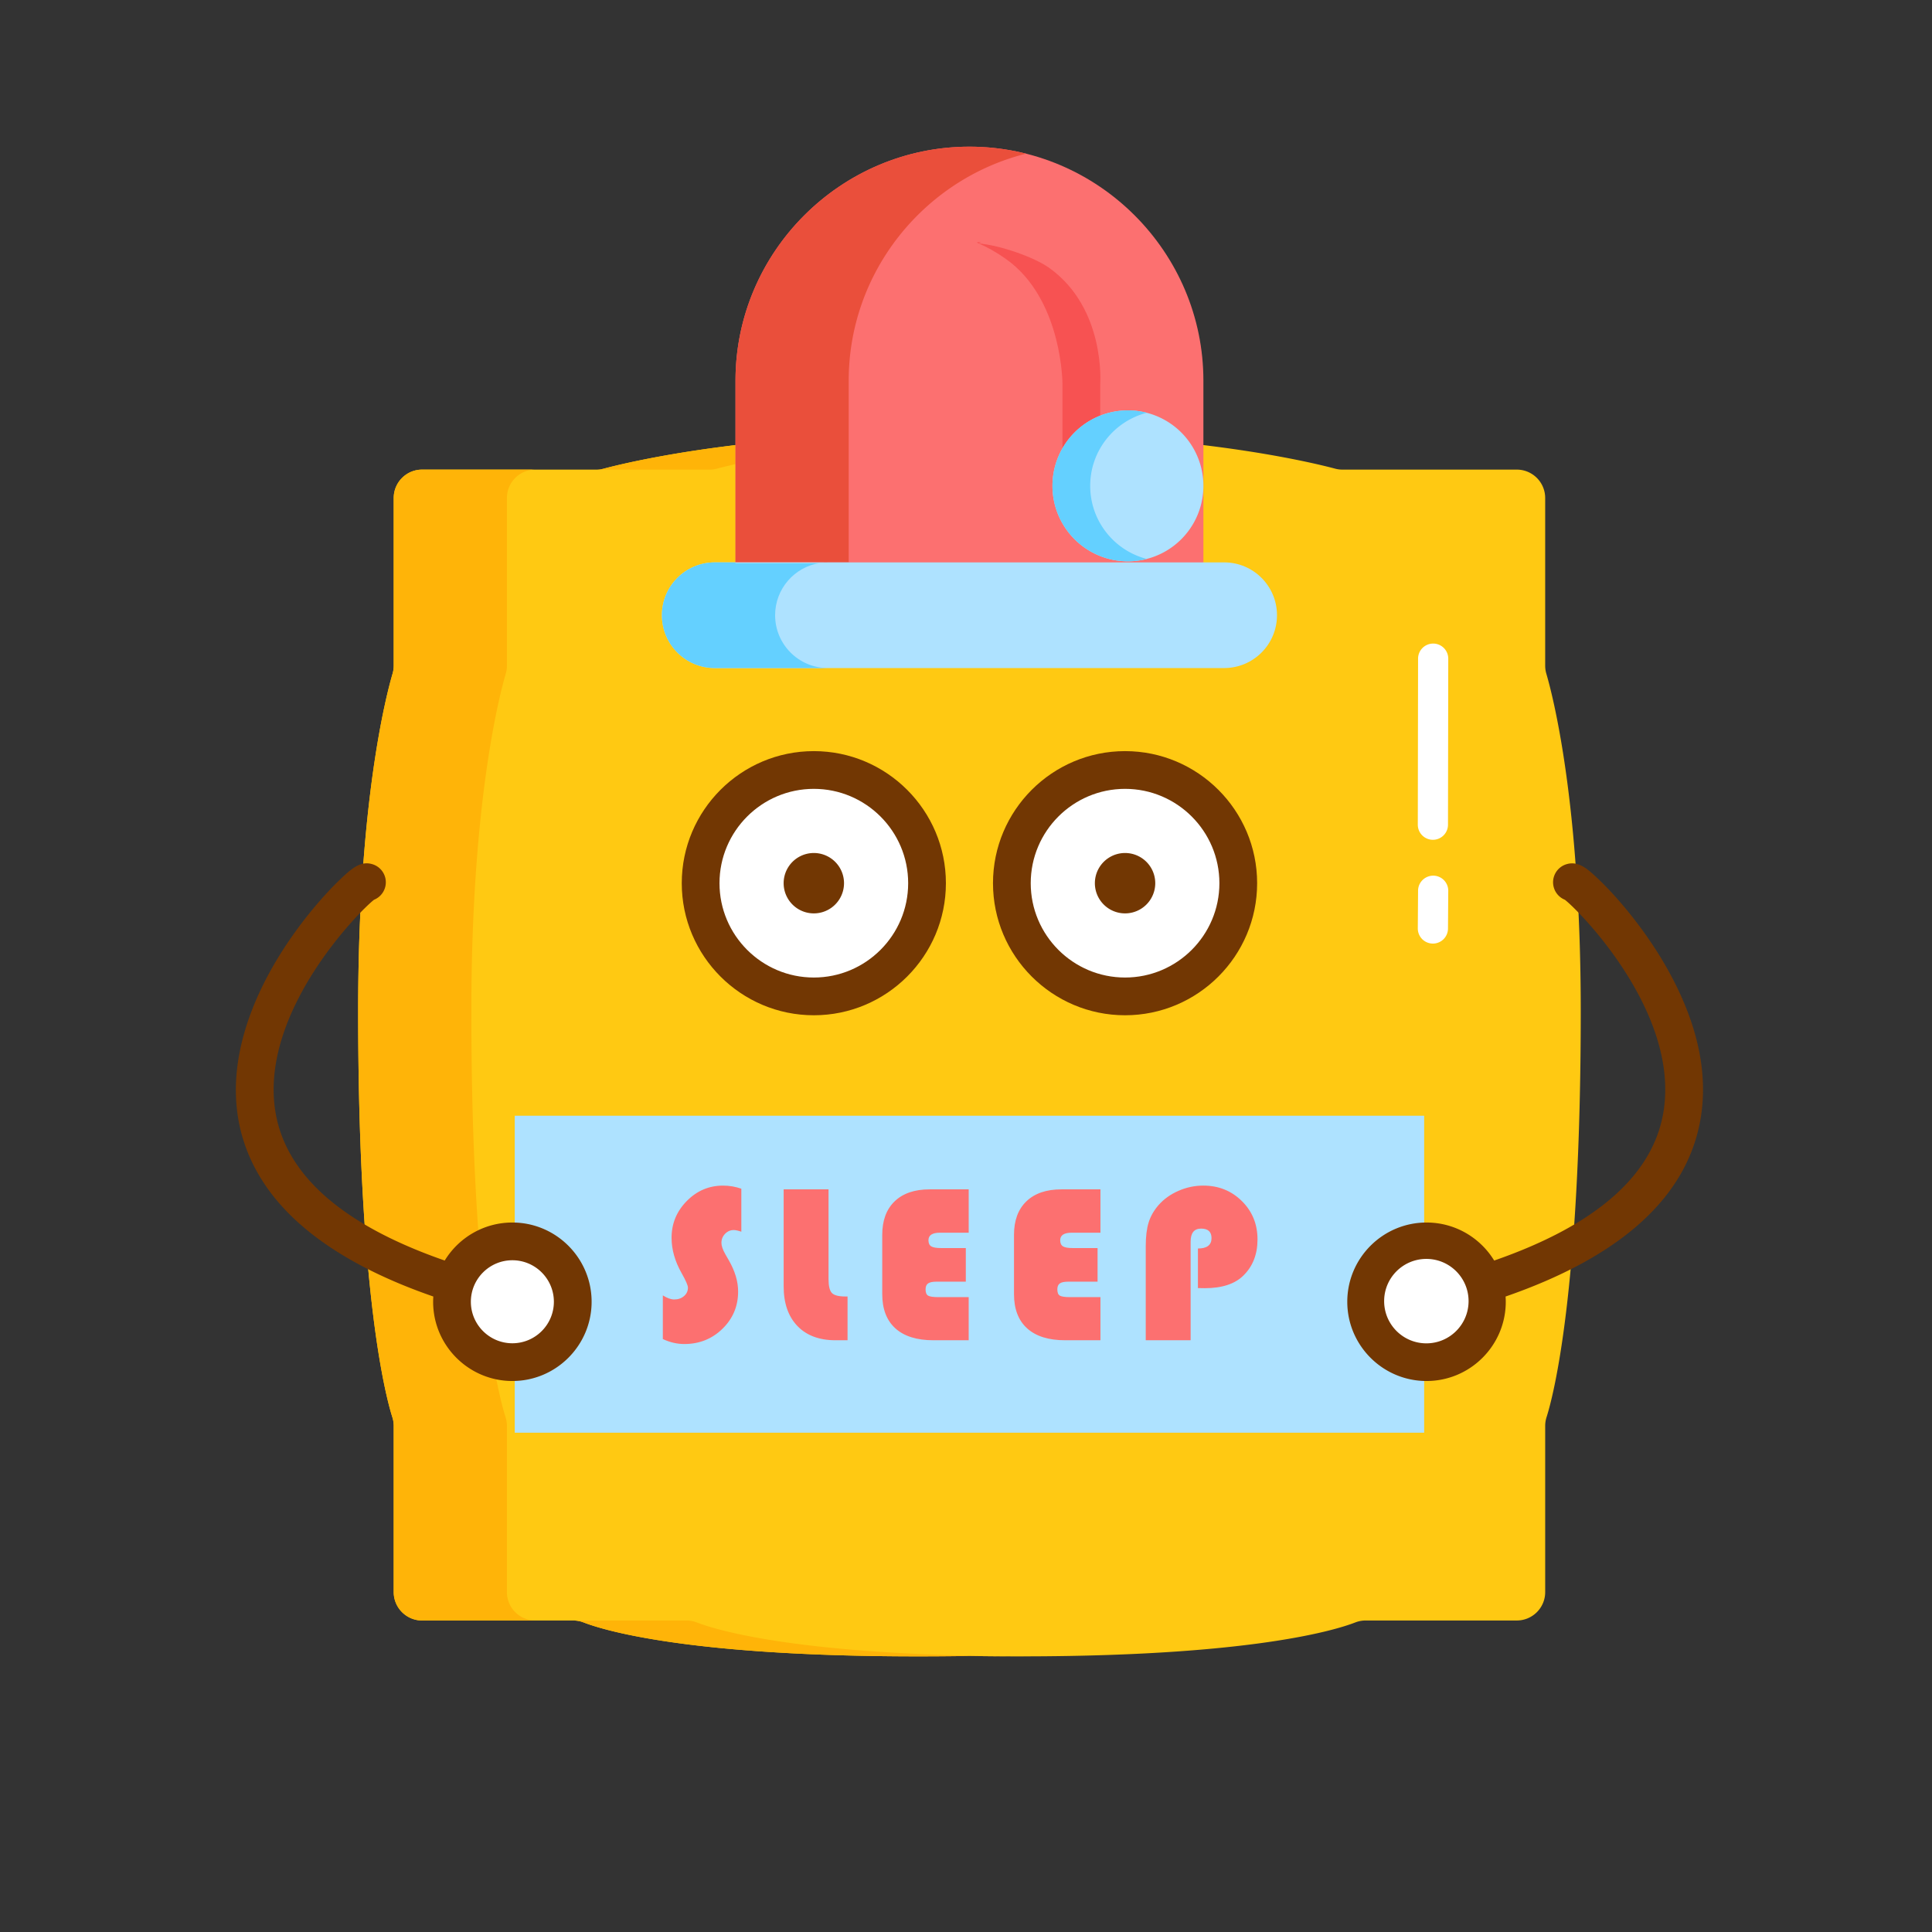 <?xml version="1.0" standalone="no"?><!DOCTYPE svg PUBLIC "-//W3C//DTD SVG 1.1//EN" "http://www.w3.org/Graphics/SVG/1.1/DTD/svg11.dtd"><svg t="1742196915135" class="icon" viewBox="0 0 1024 1024" version="1.1" xmlns="http://www.w3.org/2000/svg" p-id="4010" xmlns:xlink="http://www.w3.org/1999/xlink" width="200" height="200"><rect x="0" y="0" width="1024" height="1024" fill="#333333" stroke="none"/><path d="M819.597 357.098a15.107 15.107 0 0 1-0.617-4.267v-88.867c0-8.318-6.745-15.062-15.064-15.062h-92.421c-1.312 0-2.611-0.169-3.879-0.508-11.941-3.191-81.333-20.277-191.631-18.336-0.716 0.012-1.438 0.027-2.158 0.041l-2.158-0.041c-110.298-1.941-179.689 15.145-191.631 18.336a14.982 14.982 0 0 1-3.879 0.508H223.74c-8.32 0-15.064 6.743-15.064 15.062v88.867c0 1.447-0.209 2.879-0.617 4.267-3.25 11.043-18.23 67.948-18.23 178.72 0 149.753 14.722 204.65 18.143 215.385 0.47 1.474 0.704 3.003 0.704 4.55v88.081c0 8.318 6.745 15.062 15.064 15.062h80.108c1.871 0 3.717 0.348 5.461 1.025 10.811 4.196 60.605 19.747 200.949 17.819 1.183-0.017 2.377-0.036 3.571-0.055 1.194 0.019 2.388 0.038 3.571 0.055 140.344 1.928 190.137-13.624 200.949-17.819a15.07 15.07 0 0 1 5.461-1.025h80.108c8.32 0 15.064-6.743 15.064-15.062v-88.081c0-1.547 0.235-3.076 0.704-4.55 3.421-10.735 18.143-65.632 18.143-215.385-0.001-110.771-14.982-167.677-18.232-178.72z" fill="#FFC912" p-id="4011"></path><path d="M268.675 843.835v-88.081c0-1.547-0.235-3.077-0.704-4.55-3.421-10.735-18.144-65.632-18.144-215.385 0-110.771 14.98-167.677 18.23-178.72 0.408-1.388 0.617-2.82 0.617-4.267v-88.867c0-8.318 6.745-15.062 15.064-15.062h-60c-8.32 0-15.064 6.744-15.064 15.062v88.867c0 1.447-0.209 2.879-0.617 4.267-3.25 11.043-18.23 67.948-18.23 178.72 0 149.753 14.722 204.65 18.144 215.385 0.469 1.474 0.704 3.003 0.704 4.55v88.081c0 8.318 6.745 15.062 15.064 15.062h60c-8.319-0.001-15.064-6.744-15.064-15.062zM363.848 858.896h-60c1.871 0 3.717 0.349 5.461 1.025 10.811 4.196 60.605 19.748 200.949 17.82 1.183-0.017 2.377-0.036 3.57-0.055a1694.232 1694.232 0 0 0 30.001 0.215c-120.263-0.224-164.416-14.059-174.519-17.98a15.104 15.104 0 0 0-5.462-1.025zM380.039 248.395c10.902-2.914 69.7-17.406 163.788-18.429a979.013 979.013 0 0 0-27.842 0.094c-0.716 0.012-1.438 0.027-2.158 0.041l-2.157-0.041c-110.298-1.941-179.689 15.145-191.631 18.336a14.982 14.982 0 0 1-3.879 0.508h60a15.064 15.064 0 0 0 3.879-0.509z" fill="#FFB408" p-id="4012"></path><path d="M759.465 445.107h-0.013a8 8 0 0 1-7.987-8.013l0.141-88a8 8 0 0 1 8-7.987h0.013a8 8 0 0 1 7.987 8.013l-0.141 88a8 8 0 0 1-8 7.987zM759.466 500.115h-0.058a8 8 0 0 1-7.943-8.057l0.141-20c0.032-4.418 3.647-7.932 8.057-7.943a8 8 0 0 1 7.943 8.057l-0.141 20a8 8 0 0 1-7.999 7.943z" fill="#FFFFFF" p-id="4013"></path><path d="M431.348 468.111m-60 0a60 60 0 1 0 120 0 60 60 0 1 0-120 0Z" fill="#FFFFFF" p-id="4014"></path><path d="M431.348 538.11c-38.598 0-70-31.402-70-70s31.402-70 70-70 70 31.402 70 70-31.402 70-70 70z m0-120c-27.57 0-50 22.43-50 50s22.43 50 50 50 50-22.43 50-50-22.43-50-50-50z" fill="#723703" p-id="4015"></path><path d="M431.348 468.111m-16 0a16 16 0 1 0 32 0 16 16 0 1 0-32 0Z" fill="#723703" p-id="4016"></path><path d="M596.308 468.111m-60 0a60 60 0 1 0 120 0 60 60 0 1 0-120 0Z" fill="#FFFFFF" p-id="4017"></path><path d="M596.308 538.11c-38.598 0-70-31.402-70-70s31.402-70 70-70 70 31.402 70 70-31.402 70-70 70z m0-120c-27.57 0-50 22.43-50 50s22.43 50 50 50 50-22.43 50-50-22.43-50-50-50z" fill="#723703" p-id="4018"></path><path d="M596.308 468.111m-16 0a16 16 0 1 0 32 0 16 16 0 1 0-32 0Z" fill="#723703" p-id="4019"></path><path d="M272.828 591.357h482v168h-482z" fill="#AEE2FF" p-id="4020"></path><path d="M756.089 689.96m-32 0a32 32 0 1 0 64 0 32 32 0 1 0-64 0Z" fill="#FFFFFF" p-id="4021"></path><path d="M271.566 689.96m-32 0a32 32 0 1 0 64 0 32 32 0 1 0-64 0Z" fill="#FFFFFF" p-id="4022"></path><path d="M271.567 647.96c-15.161 0-28.469 8.076-35.855 20.15-55.263-19.201-85.561-46.46-90.067-81.086-6.767-52.007 44.979-104.242 52.609-110.137a9.981 9.981 0 0 0 5.768-6.234c1.675-5.263-1.234-10.887-6.498-12.561-6.189-1.976-10.887 1.934-17.343 8.115-5.07 4.854-10.778 11.136-16.074 17.689-10.805 13.374-25.355 34.507-33.315 59.241-9.433 29.311-7.319 56.032 6.281 79.424 15.741 27.075 46.883 48.793 92.596 64.617a41.95 41.95 0 0 0-0.102 2.78c0 23.159 18.841 42 42 42s42-18.841 42-42-18.841-41.998-42-41.998z m0 64c-12.131 0-22-9.869-22-22s9.869-22 22-22 22 9.869 22 22-9.869 22-22 22z" fill="#723703" p-id="4023"></path><path d="M392.92 630.033v22.793c-1.72-0.586-3.047-0.879-3.984-0.879-1.797 0-3.34 0.665-4.629 1.992-1.289 1.328-1.934 2.93-1.934 4.805 0 1.603 0.703 3.633 2.109 6.094l1.816 3.164c3.281 5.704 4.922 11.212 4.922 16.523 0 7.773-2.764 14.355-8.291 19.746-5.528 5.391-12.275 8.086-20.244 8.086-3.829 0-7.617-0.879-11.367-2.637v-23.145c2.265 1.445 4.277 2.168 6.035 2.168 2.07 0 3.799-0.595 5.186-1.787 1.386-1.191 2.08-2.686 2.08-4.482 0-1.172-1.113-3.729-3.34-7.676-3.555-6.249-5.332-12.5-5.332-18.75 0-7.538 2.686-14.033 8.057-19.482 5.37-5.449 11.786-8.174 19.248-8.174 3.281 0.001 6.504 0.549 9.668 1.641zM415.35 630.385h23.789v47.52c0 3.712 0.595 6.182 1.787 7.412 1.191 1.23 3.545 1.846 7.061 1.846h1.23v23.203h-6.328c-8.672 0-15.431-2.528-20.273-7.588-4.844-5.059-7.266-12.079-7.266-21.064v-51.329zM511.901 661.498v17.812h-15.527c-2.109 0-3.604 0.313-4.482 0.938-0.879 0.625-1.318 1.68-1.318 3.164 0 1.68 0.448 2.783 1.348 3.311 0.898 0.527 2.733 0.791 5.508 0.791h15.996v22.852h-18.691c-8.789 0-15.508-2.1-20.156-6.299-4.649-4.198-6.973-10.263-6.973-18.193v-31.348c0-7.655 2.197-13.594 6.592-17.812s10.576-6.328 18.545-6.328h20.684v22.969h-15.176c-4.102 0-6.152 1.328-6.152 3.984 0 1.562 0.488 2.646 1.465 3.252 0.976 0.606 2.715 0.908 5.215 0.908h13.122zM581.733 661.498v17.812h-15.527c-2.109 0-3.604 0.313-4.482 0.938-0.879 0.625-1.318 1.68-1.318 3.164 0 1.68 0.448 2.783 1.348 3.311 0.898 0.527 2.733 0.791 5.508 0.791h15.996v22.852h-18.691c-8.789 0-15.508-2.1-20.156-6.299-4.649-4.198-6.973-10.263-6.973-18.193v-31.348c0-7.655 2.197-13.594 6.592-17.812s10.576-6.328 18.545-6.328h20.684v22.969H568.08c-4.102 0-6.152 1.328-6.152 3.984 0 1.562 0.488 2.646 1.465 3.252 0.976 0.606 2.715 0.908 5.215 0.908h13.125zM634.924 682.709v-20.977c4.805 0 7.207-1.836 7.207-5.508 0-3.359-1.837-5.039-5.508-5.039-3.712 0-5.566 2.306-5.566 6.914v52.266h-23.789V660.56c0-5.156 0.518-9.384 1.553-12.686 1.034-3.301 2.803-6.377 5.303-9.229 2.812-3.164 6.328-5.663 10.547-7.5 4.219-1.836 8.574-2.754 13.066-2.754 8.124 0 14.95 2.734 20.479 8.203 5.527 5.47 8.291 12.246 8.291 20.332 0 7.852-2.481 14.219-7.441 19.102-4.532 4.492-11.367 6.738-20.508 6.738l-3.634-0.057z" fill="#FC7070" p-id="4024"></path><path d="M637.828 201.741c0-68.2-55.8-124-124-124s-124 55.8-124 124v96.673h248v-96.673z" fill="#FC7070" p-id="4025"></path><path d="M648.828 354.079h-270c-15.464 0-28-12.536-28-28s12.536-28 28-28h270c15.464 0 28 12.536 28 28s-12.536 28-28 28z" fill="#AEE2FF" p-id="4026"></path><path d="M591.134 140.512s17 28 17 60v55h-45v-52s0-42-27-64c0 0-7.982-6.5-17.482-10.5s72.482 11.5 72.482 11.5z" fill="#F75252" p-id="4027"></path><path d="M611.143 140.512s17 28 17 60v55h-45v-52s3.009-40-26.991-61.5c-7.911-5.67-26-12-37.5-13l28.5-14.5 63.991 26z" fill="#FC7070" p-id="4028"></path><path d="M449.828 298.079v-96.338c0-57.864 40.171-106.794 94-120.298a123.156 123.156 0 0 0-30-3.701c-68.2 0-124 55.8-124 124v96.338h60z" fill="#EA4F3B" p-id="4029"></path><path d="M410.828 326.079c0-13.99 10.26-25.582 23.666-27.665h-44.666v-0.335h-11c-15.464 0-28 12.536-28 28s12.536 28 28 28h60c-15.464 0-28-12.536-28-28z" fill="#64D0FF" p-id="4030"></path><path d="M434.493 298.414a28.279 28.279 0 0 1 4.334-0.335h-49v0.335h44.666z" fill="#AEE2FF" p-id="4031"></path><path d="M438.828 298.079c-1.474 0-2.922 0.116-4.334 0.335h15.334v-0.335h-11z" fill="#AEE2FF" p-id="4032"></path><path d="M597.828 257.515m-39.999 0a39.999 39.999 0 1 0 79.998 0 39.999 39.999 0 1 0-79.998 0Z" fill="#AEE2FF" p-id="4033"></path><path d="M577.829 257.515c0-18.638 12.747-34.299 29.999-38.739a40.055 40.055 0 0 0-10-1.26c-22.091 0-39.999 17.908-39.999 39.999s17.908 40 39.999 40c3.453 0 6.804-0.438 10-1.26-17.252-4.441-29.999-20.102-29.999-38.74z" fill="#64D0FF" p-id="4034"></path><path d="M884.43 514.771c-12.123-21.966-28.417-40.763-38.686-50.186-4.347-3.989-9.269-8.512-15.612-6.492-5.263 1.674-8.172 7.297-6.498 12.561a9.977 9.977 0 0 0 5.769 6.235c7.68 5.929 59.755 58.526 52.532 110.697-4.76 34.385-35.02 61.441-89.989 80.527-7.385-12.076-20.694-20.153-35.857-20.153-23.159 0-42 18.841-42 42s18.841 42 42 42 42-18.841 42-42c0-0.933-0.042-1.855-0.102-2.773 59.193-20.482 93.631-50.568 102.429-89.537 5.733-25.391 0.354-53.275-15.986-82.879zM756 712c-12.357 0-22.375-10.018-22.375-22.375S743.643 667.25 756 667.25s22.375 10.018 22.375 22.375S768.357 712 756 712z" fill="#723703" p-id="4035"></path></svg>